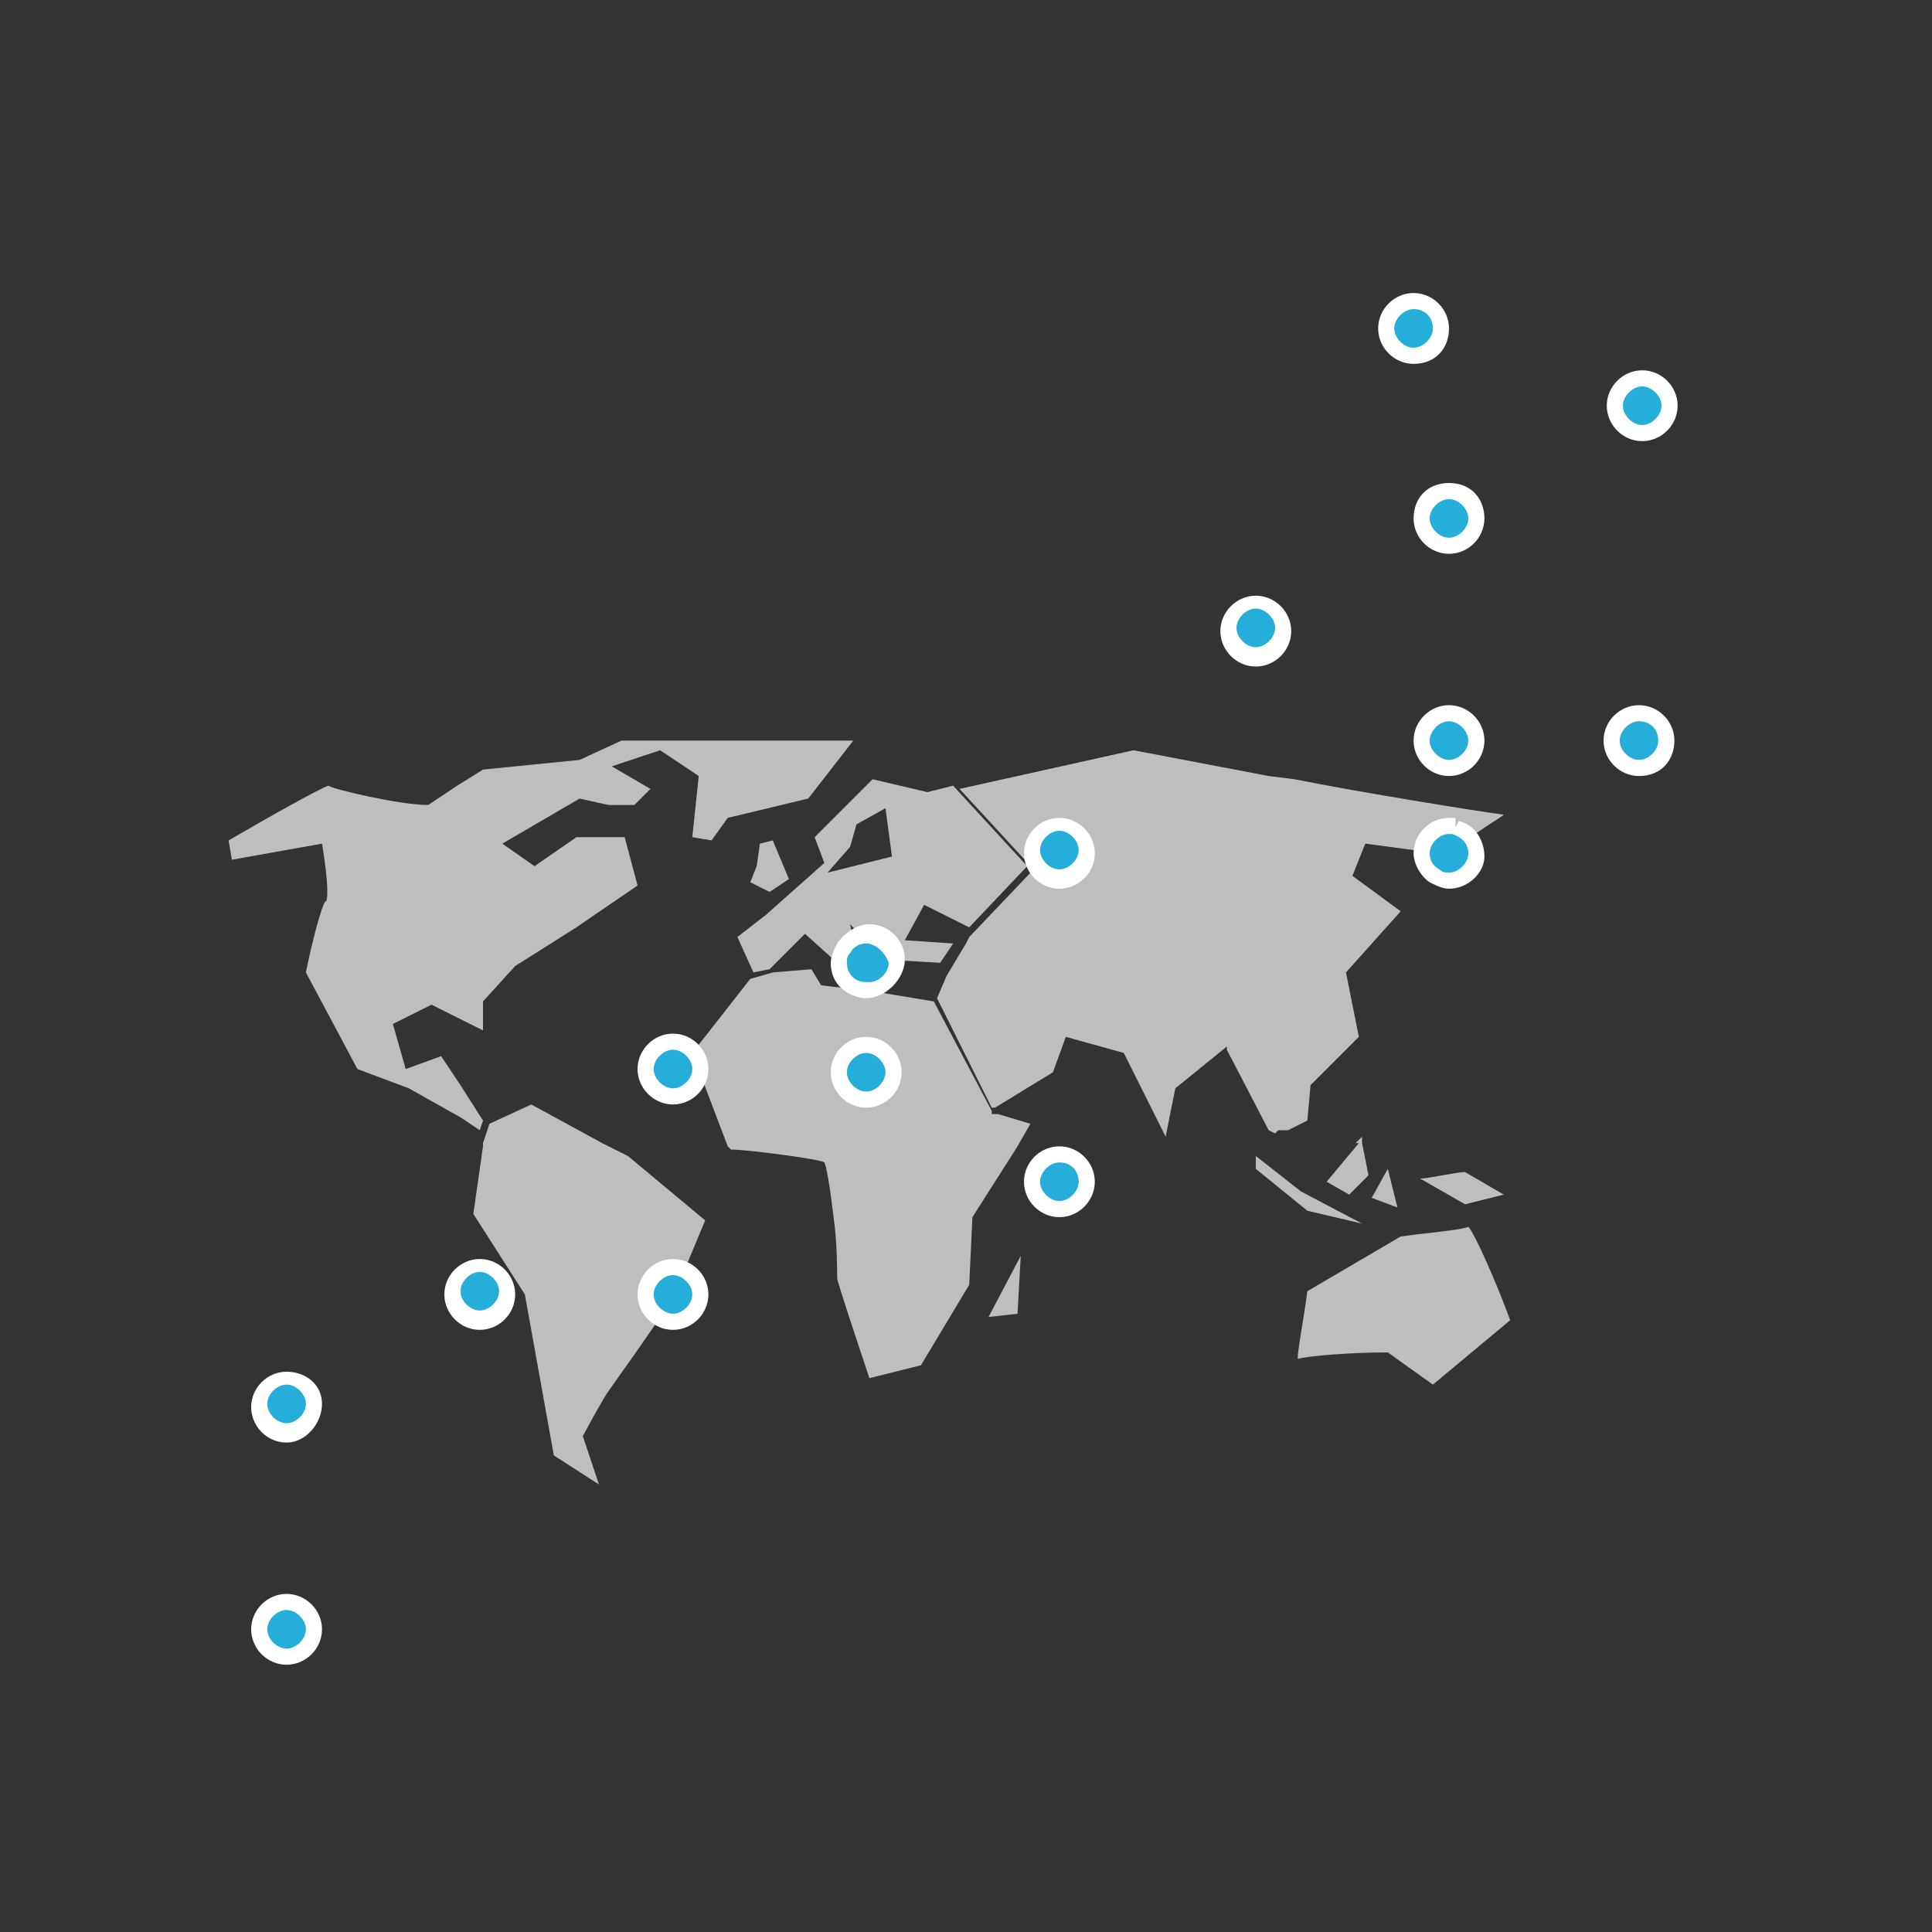 <?xml version="1.0" encoding="utf-8"?>
<!-- Generator: Adobe Illustrator 18.1.1, SVG Export Plug-In . SVG Version: 6.00 Build 0)  -->
<svg version="1.1" id="design" xmlns="http://www.w3.org/2000/svg" xmlns:xlink="http://www.w3.org/1999/xlink" x="0px" y="0px"
	 viewBox="0 0 60 60" enable-background="new 0 0 60 60" xml:space="preserve">
<rect x="0" y="0" width="60" height="60" fill="#333333" stroke="none"/>
<g id="XMLID_1129_">
	<g id="XMLID_1147_">
		<polygon id="XMLID_1150_" fill="#BCBEC0" points="31.6,40.8 31.7,39 30.7,40.9 		"/>
		<path id="XMLID_1148_" fill="#BCBEC0" d="M32,34.9l-1-0.3l-0.2,0l0-0.1L29,31.1l-1.8-0.3l-1.7-0.2l0,0l-0.3-0.5L24,30.2l-0.7,0.2
			l-1.8,2.3l1.1,2.9l0.1,0.1c0.5,0,2.8,0.3,2.9,0.4c0,0,0.1,0.1,0.3,1.8c0.1,0.7,0.1,1.7,0.1,1.8c0,0.1,0.6,1.9,1,3.1l1.6-0.4
			l1.5-2.5l0.1-2.1l0,0l1.4-2.2L32,34.9z"/>
	</g>
	<g id="XMLID_1142_">
		<polygon id="XMLID_1146_" fill="#BCBEC0" points="24.5,27.3 24,26.1 23.6,26.2 23.5,26.9 23.3,27.4 23.9,27.7 		"/>
		<path id="XMLID_1143_" fill="#BCBEC0" d="M28.7,28.1l1.4,0.7l1.8-1.9l-2.3-2.5l-0.8,0.2l0,0l-1.7-0.4L25.3,26l0.3,0.8l-1.8,1.6
			l-0.9,0.7l0.5,1.1l0.5-0.1l1.1-1.1l1,0.9V30l0.6-0.4l-0.2-0.9l1,1.1l1.8,0.1l0.4-0.6l-1.5-0.1L28.7,28.1L28.7,28.1z M27.7,26.6
			l-2,0.5l0.7-0.8l0.2-0.7l0,0l0.9-0.5L27.7,26.6L27.7,26.6z"/>
	</g>
	<g id="XMLID_1134_">
		<path id="XMLID_1141_" fill="#BCBEC0" d="M45.6,38.1c-0.2,0.1-1.4,0.2-2.1,0.3l-2.9,1.7c-0.1,0.8-0.3,1.8-0.3,2.1
			c0.4-0.1,1.7-0.2,2.8-0.2h0l0,0l1.4,1l2.4-2C46.5,39.9,45.8,38.3,45.6,38.1z"/>
		<path id="XMLID_1140_" fill="#BCBEC0" d="M46.7,37.1l-1.2-0.7c-0.3,0-1.1,0.2-1.4,0.2l1.4,0.8L46.7,37.1z"/>
		<polygon id="XMLID_1138_" fill="#BCBEC0" points="41.9,37.1 42.5,36.5 42.3,35.5 42.3,35.5 42.3,35.3 42.1,35.5 42.2,35.5 
			41.2,36.7 		"/>
		<polygon id="XMLID_1137_" fill="#BCBEC0" points="42.3,38 40.4,37 39,35.9 39,36.3 40.6,37.6 		"/>
		<polygon id="XMLID_1136_" fill="#BCBEC0" points="43.1,36.3 42.6,37.2 43.4,37.5 		"/>
	</g>
	<path id="XMLID_1133_" fill="#BCBEC0" d="M45.4,26.2c0.8-0.6,1.2-0.8,1.3-0.9c-0.8-0.1-4.5-0.7-6.5-1.1l-0.8-0.1l-4.2-0.8l-5.4,1.2
		l2.3,2.5l-2,2.1l-0.1,0.2l-0.6,1l-0.3,0.7l1.7,3.4l0.1,0l1.8-1.1l0.4-1.1l1.8,0.5l0,0l1.3,2.6l0.3-1.5l0,0l1.6-1.3l0,0.1l1.3,2.5
		l0.2,0.1l0.1-0.1h0.3l0.6-0.3l0.1-1.1l0,0l1.5-1.5l-0.4-2l0,0l1.7-1.9l-1.5-1.1l0.4-1l1.5,0.2l0,0l0.9,0.9l0.4,0.2L45.4,26.2
		L45.4,26.2z"/>
	<path id="XMLID_1132_" fill="#BCBEC0" d="M19.5,35.9l-0.8-0.4l-2.2-1.2l-1.3,0.6l-0.2,0.6l0,0.1l-0.3,2.1l1.6,2.5l0.9,5l1.4,0.9
		l-0.5-1.5l0,0c0.7-1.3,0.8-1.4,0.8-1.4c0.2-0.3,1.3-1.8,2-2.9l1-2.4L19.5,35.9z"/>
	<path id="XMLID_1130_" fill="#BCBEC0" d="M19.3,23L18,23.6l-3,0.3l-0.8,0.5L13.3,25h0c-0.9,0-3-0.5-3.1-0.6c-0.3,0.1-1.9,1-3.1,1.7
		l0.1,0.6l2.8-0.5l0,0c0.2,1.2,0.2,1.8,0.1,1.8c-0.1,0.1-0.4,1.2-0.6,2.2l1.6,3l1.6,0.6l1.6,0.9l0.6,0.4l0.1-0.3l-0.7-1.1l-0.6-0.9
		l-1.1,0.4l-0.4-1.4l0,0l1.2-0.6l0,0l0.8,0.4L15,32l0-0.9l0,0l1-1.1l1.9-1.2l1.9-1.3L19.4,26h-1.5l-1.3,0.9l-1-0.7l2.4-1.4l0.9,0.2
		h0.8l0.5-0.5l-1.2-0.7l1.5-0.5l1.2,0.8l0,0L21.5,26l0.6,0.1l0.5-0.7l0,0l2.5-0.6l1.4-1.8H19.3z"/>
</g>
<g id="XMLID_288_">
	<g id="XMLID_896_">
		<path id="XMLID_1258_" fill="#26AEDB" d="M45.2,25.7c-0.1,0-0.1,0-0.2,0c-0.5,0-0.9,0.4-0.9,0.9c0,0.3,0.2,0.6,0.4,0.7
			c0.1,0.1,0.3,0.2,0.5,0.2c0.5,0,0.9-0.4,0.9-0.9C45.9,26.1,45.6,25.8,45.2,25.7z"/>
		<path id="XMLID_1265_" fill="#FFFFFF" d="M45,27.6c-0.2,0-0.4-0.1-0.6-0.2c-0.3-0.2-0.5-0.6-0.5-0.9c0-0.6,0.5-1.1,1.1-1.1
			c0.1,0,0.2,0,0.2,0l0,0.3l0.1-0.2c0.5,0.1,0.8,0.6,0.8,1.1C46.1,27.1,45.6,27.6,45,27.6z M45,25.9c-0.3,0-0.6,0.3-0.6,0.6
			c0,0.2,0.1,0.4,0.3,0.5c0.1,0.1,0.2,0.1,0.3,0.1c0.3,0,0.6-0.3,0.6-0.6c0-0.3-0.2-0.5-0.5-0.6l0,0C45.1,25.9,45,25.9,45,25.9z"/>
	</g>
	<g id="XMLID_1032_">
		<circle id="XMLID_1254_" fill="#26AEDB" cx="45" cy="23" r="0.9"/>
		<path id="XMLID_1255_" fill="#FFFFFF" d="M45,24.1c-0.6,0-1.1-0.5-1.1-1.1s0.5-1.1,1.1-1.1s1.1,0.5,1.1,1.1S45.6,24.1,45,24.1z
			 M45,22.4c-0.3,0-0.6,0.3-0.6,0.6s0.3,0.6,0.6,0.6s0.6-0.3,0.6-0.6S45.3,22.4,45,22.4z"/>
	</g>
	<g id="XMLID_1040_">
		<circle id="XMLID_1249_" fill="#26AEDB" cx="50.9" cy="23" r="0.9"/>
		<path id="XMLID_1251_" fill="#FFFFFF" d="M50.9,24.1c-0.6,0-1.1-0.5-1.1-1.1s0.5-1.1,1.1-1.1s1.1,0.5,1.1,1.1S51.6,24.1,50.9,24.1
			z M50.9,22.4c-0.3,0-0.6,0.3-0.6,0.6s0.3,0.6,0.6,0.6s0.6-0.3,0.6-0.6S51.3,22.4,50.9,22.4z"/>
	</g>
	<g id="XMLID_1049_">
		<circle id="XMLID_1245_" fill="#26AEDB" cx="51" cy="12.6" r="0.9"/>
		<path id="XMLID_1246_" fill="#FFFFFF" d="M51,13.7c-0.6,0-1.1-0.5-1.1-1.1s0.5-1.1,1.1-1.1s1.1,0.5,1.1,1.1S51.6,13.7,51,13.7z
			 M51,12c-0.3,0-0.6,0.3-0.6,0.6s0.3,0.6,0.6,0.6s0.6-0.3,0.6-0.6S51.3,12,51,12z"/>
	</g>
	<g id="XMLID_1056_">
		<circle id="XMLID_1241_" fill="#26AEDB" cx="45" cy="16.1" r="0.9"/>
		<path id="XMLID_1242_" fill="#FFFFFF" d="M45,17.2c-0.6,0-1.1-0.5-1.1-1.1S44.3,15,45,15s1.1,0.5,1.1,1.1S45.6,17.2,45,17.2z
			 M45,15.5c-0.3,0-0.6,0.3-0.6,0.6s0.3,0.6,0.6,0.6s0.6-0.3,0.6-0.6S45.3,15.5,45,15.5z"/>
	</g>
	<g id="XMLID_1063_">
		<circle id="XMLID_1213_" fill="#26AEDB" cx="43.9" cy="10.2" r="0.9"/>
		<path id="XMLID_1214_" fill="#FFFFFF" d="M43.9,11.3c-0.6,0-1.1-0.5-1.1-1.1s0.5-1.1,1.1-1.1s1.1,0.5,1.1,1.1S44.6,11.3,43.9,11.3
			z M43.9,9.6c-0.3,0-0.6,0.3-0.6,0.6s0.3,0.6,0.6,0.6s0.6-0.3,0.6-0.6S44.3,9.6,43.9,9.6z"/>
	</g>
	<g id="XMLID_1073_">
		<circle id="XMLID_1209_" fill="#26AEDB" cx="39" cy="19.5" r="0.9"/>
		<path id="XMLID_1210_" fill="#FFFFFF" d="M39,20.7c-0.6,0-1.1-0.5-1.1-1.1s0.5-1.1,1.1-1.1s1.1,0.5,1.1,1.1S39.6,20.7,39,20.7z
			 M39,18.9c-0.3,0-0.6,0.3-0.6,0.6s0.3,0.6,0.6,0.6s0.6-0.3,0.6-0.6S39.3,18.9,39,18.9z"/>
	</g>
	<g id="XMLID_1080_">
		<circle id="XMLID_1204_" fill="#26AEDB" cx="32.9" cy="26.4" r="0.9"/>
		<path id="XMLID_1205_" fill="#FFFFFF" d="M32.9,27.6c-0.6,0-1.1-0.5-1.1-1.1s0.5-1.1,1.1-1.1s1.1,0.5,1.1,1.1S33.5,27.6,32.9,27.6
			z M32.9,25.8c-0.3,0-0.6,0.3-0.6,0.6s0.3,0.6,0.6,0.6s0.6-0.3,0.6-0.6S33.2,25.8,32.9,25.8z"/>
	</g>
	<g id="XMLID_897_">
		<path id="XMLID_1200_" fill="#26AEDB" d="M26.9,29c-0.3,0-0.6,0.2-0.7,0.4c-0.1,0.1-0.1,0.3-0.1,0.4c0,0.4,0.3,0.8,0.8,0.9
			c0,0,0.1,0,0.1,0c0.5,0,0.9-0.4,0.9-0.9S27.4,29,26.9,29z"/>
		<path id="XMLID_1201_" fill="#FFFFFF" d="M26.9,31l-0.1,0c-0.6-0.1-1-0.5-1-1.1c0-0.2,0.1-0.4,0.2-0.6c0.2-0.3,0.6-0.6,1-0.6
			c0.6,0,1.1,0.5,1.1,1.1S27.5,31,26.9,31z M26.9,29.3c-0.2,0-0.4,0.1-0.5,0.3c-0.1,0.1-0.1,0.2-0.1,0.3c0,0.3,0.2,0.6,0.6,0.6
			l0.1,0c0,0,0,0,0,0c0.3,0,0.6-0.3,0.6-0.6C27.5,29.6,27.2,29.3,26.9,29.3z"/>
	</g>
	<g id="XMLID_1094_">
		<circle id="XMLID_636_" fill="#26AEDB" cx="26.9" cy="33.3" r="0.9"/>
		<path id="XMLID_1197_" fill="#FFFFFF" d="M26.9,34.4c-0.6,0-1.1-0.5-1.1-1.1s0.5-1.1,1.1-1.1s1.1,0.5,1.1,1.1S27.5,34.4,26.9,34.4
			z M26.9,32.7c-0.3,0-0.6,0.3-0.6,0.6s0.3,0.6,0.6,0.6s0.6-0.3,0.6-0.6S27.2,32.7,26.9,32.7z"/>
	</g>
	<g id="XMLID_1101_">
		<circle id="XMLID_621_" fill="#26AEDB" cx="32.9" cy="36.7" r="0.9"/>
		<path id="XMLID_622_" fill="#FFFFFF" d="M32.9,37.8c-0.6,0-1.1-0.5-1.1-1.1s0.5-1.1,1.1-1.1s1.1,0.5,1.1,1.1S33.5,37.8,32.9,37.8z
			 M32.9,36.1c-0.3,0-0.6,0.3-0.6,0.6s0.3,0.6,0.6,0.6s0.6-0.3,0.6-0.6S33.3,36.1,32.9,36.1z"/>
	</g>
	<g id="XMLID_1109_">
		<circle id="XMLID_617_" fill="#26AEDB" cx="20.9" cy="33.2" r="0.9"/>
		<path id="XMLID_618_" fill="#FFFFFF" d="M20.9,34.3c-0.6,0-1.1-0.5-1.1-1.1s0.5-1.1,1.1-1.1s1.1,0.5,1.1,1.1S21.5,34.3,20.9,34.3z
			 M20.9,32.6c-0.3,0-0.6,0.3-0.6,0.6s0.3,0.6,0.6,0.6s0.6-0.3,0.6-0.6S21.2,32.6,20.9,32.6z"/>
	</g>
	<g id="XMLID_1116_">
		<circle id="XMLID_606_" fill="#26AEDB" cx="20.9" cy="40.2" r="0.9"/>
		<path id="XMLID_608_" fill="#FFFFFF" d="M20.9,41.3c-0.6,0-1.1-0.5-1.1-1.1s0.5-1.1,1.1-1.1s1.1,0.5,1.1,1.1S21.5,41.3,20.9,41.3z
			 M20.9,39.6c-0.3,0-0.6,0.3-0.6,0.6s0.3,0.6,0.6,0.6s0.6-0.3,0.6-0.6S21.2,39.6,20.9,39.6z"/>
	</g>
	<g id="XMLID_1124_">
		<circle id="XMLID_583_" fill="#26AEDB" cx="14.9" cy="40.1" r="0.9"/>
		<path id="XMLID_584_" fill="#FFFFFF" d="M14.9,41.3c-0.6,0-1.1-0.5-1.1-1.1s0.5-1.1,1.1-1.1s1.1,0.5,1.1,1.1S15.5,41.3,14.9,41.3z
			 M14.9,39.5c-0.3,0-0.6,0.3-0.6,0.6s0.3,0.6,0.6,0.6s0.6-0.3,0.6-0.6S15.2,39.5,14.9,39.5z"/>
	</g>
	<g id="XMLID_1131_">
		<circle id="XMLID_579_" fill="#26AEDB" cx="8.9" cy="43.6" r="0.9"/>
		<path id="XMLID_580_" fill="#FFFFFF" d="M8.9,44.8c-0.6,0-1.1-0.5-1.1-1.1s0.5-1.1,1.1-1.1S10,43,10,43.6S9.5,44.8,8.9,44.8z
			 M8.9,43c-0.3,0-0.6,0.3-0.6,0.6s0.3,0.6,0.6,0.6s0.6-0.3,0.6-0.6S9.2,43,8.9,43z"/>
	</g>
	<g id="XMLID_1139_">
		<circle id="XMLID_575_" fill="#26AEDB" cx="8.9" cy="50.6" r="0.9"/>
		<path id="XMLID_576_" fill="#FFFFFF" d="M8.9,51.7c-0.6,0-1.1-0.5-1.1-1.1s0.5-1.1,1.1-1.1S10,50,10,50.6S9.5,51.7,8.9,51.7z
			 M8.9,50c-0.3,0-0.6,0.3-0.6,0.6s0.3,0.6,0.6,0.6s0.6-0.3,0.6-0.6S9.2,50,8.9,50z"/>
	</g>
</g>
<g id="BG">
</g>
</svg>
